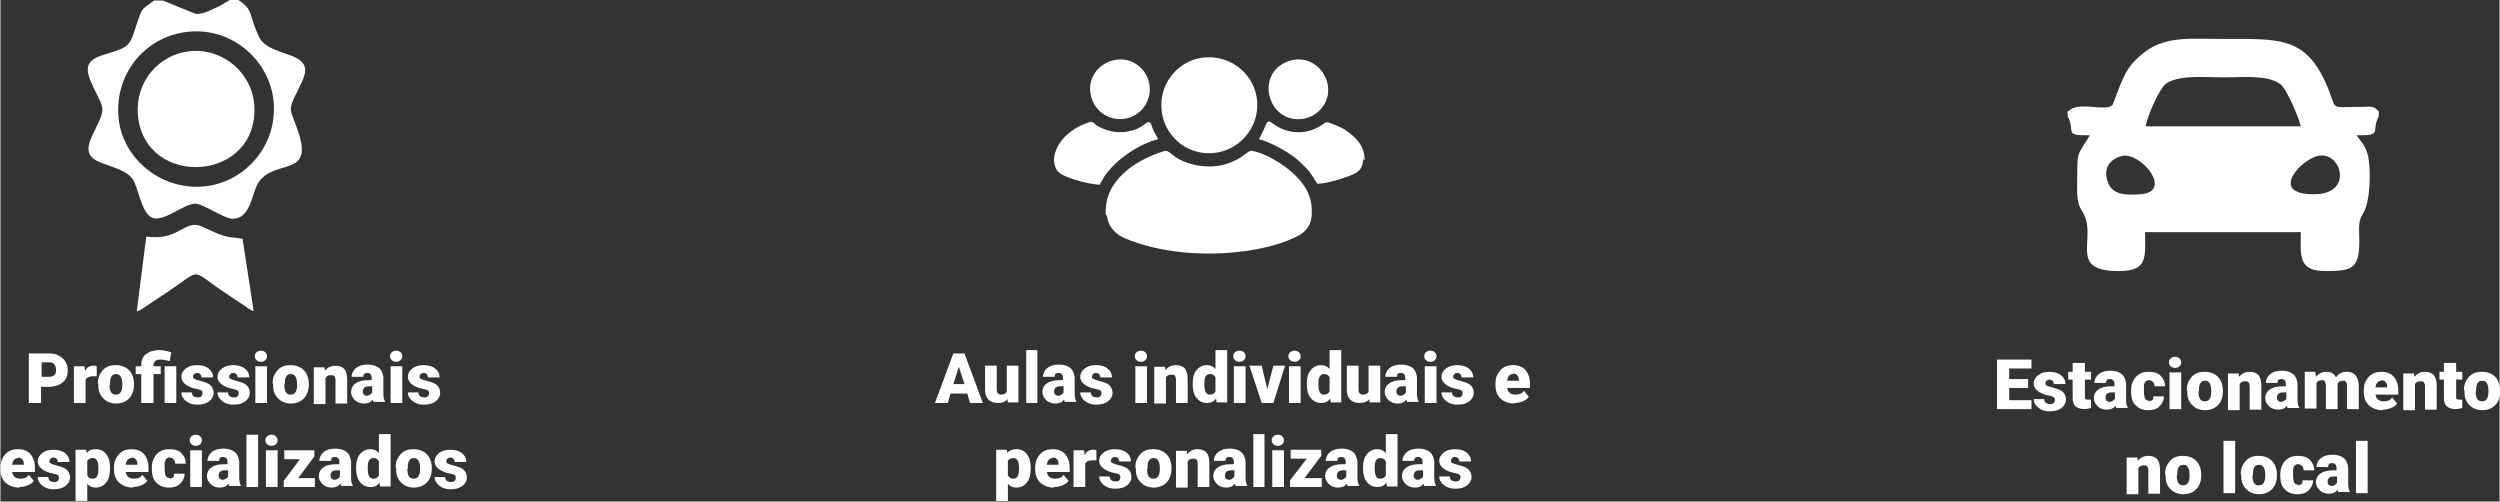 <?xml version="1.0" encoding="UTF-8"?>
<!DOCTYPE svg PUBLIC "-//W3C//DTD SVG 1.1//EN" "http://www.w3.org/Graphics/SVG/1.1/DTD/svg11.dtd">
<!-- Creator: CorelDRAW 2021 (64 Bit) -->
<svg xmlns="http://www.w3.org/2000/svg" xml:space="preserve" width="79.661mm" height="15.98mm" version="1.1" style="shape-rendering:geometricPrecision; text-rendering:geometricPrecision; image-rendering:optimizeQuality; fill-rule:evenodd; clip-rule:evenodd"
viewBox="0 0 44.9 9.01"
 xmlns:xlink="http://www.w3.org/1999/xlink"
 xmlns:xodm="http://www.corel.com/coreldraw/odm/2003">
 <rect x="0" y="0" width="44.9" height="9.01" fill="#333333" stroke="none"/>
 <defs>
  <style type="text/css">
   <![CDATA[
    .fil0 {fill:white}
    .fil1 {fill:white;fill-rule:nonzero}
   ]]>
  </style>
 </defs>
 <g id="Layer_x0020_1">
  <g id="_1367625192592">
   <path class="fil0" d="M19.88 3.87c0.02,0.21 0.16,0.34 0.32,0.41 0.57,0.24 1.26,0.31 1.89,0.26 0.4,-0.03 0.85,-0.12 1.18,-0.28 0.16,-0.07 0.29,-0.2 0.29,-0.43 0.01,-0.23 -0.07,-0.41 -0.18,-0.55 -0.19,-0.25 -0.59,-0.51 -0.89,-0.57 -0.08,-0.02 -0.15,0.14 -0.48,0.24 -0.2,0.06 -0.44,0.05 -0.64,-0.01 -0.38,-0.12 -0.33,-0.26 -0.48,-0.22 -0.48,0.15 -1.08,0.52 -1.03,1.15zm0.13 -2.79c-0.26,0.05 -0.49,0.31 -0.42,0.63 0.05,0.26 0.31,0.48 0.63,0.42 0.26,-0.05 0.48,-0.31 0.42,-0.63 -0.05,-0.26 -0.31,-0.49 -0.63,-0.42zm3.2 0c-0.71,0.17 -0.46,1.18 0.22,1.05 0.25,-0.05 0.49,-0.31 0.41,-0.64 -0.06,-0.25 -0.31,-0.48 -0.63,-0.41zm-3.46 2.23c0.03,-0.04 0.06,-0.1 0.09,-0.15 0.21,-0.3 0.61,-0.57 0.96,-0.66 -0.02,-0.05 -0.06,-0.1 -0.08,-0.15 -0.06,-0.12 -0.04,-0.21 -0.16,-0.12 -0.08,0.06 -0.15,0.1 -0.25,0.12 -0.15,0.04 -0.31,0.03 -0.45,-0.02 -0.29,-0.1 -0.17,-0.18 -0.34,-0.12 -0.14,0.05 -0.22,0.1 -0.32,0.18 -0.21,0.16 -0.36,0.47 -0.21,0.68 0.09,0.12 0.55,0.24 0.77,0.25zm4.76 -0.43c-0,-0.26 -0.16,-0.41 -0.3,-0.51 -0.07,-0.06 -0.17,-0.1 -0.27,-0.14 -0.06,-0.02 -0.1,-0.05 -0.15,-0.02 -0.23,0.18 -0.52,0.22 -0.8,0.09 -0.16,-0.08 -0.2,-0.18 -0.25,-0.07 -0.07,0.17 -0.1,0.21 -0.13,0.27 0.23,0.06 0.59,0.26 0.75,0.42 0.04,0.04 0.07,0.07 0.11,0.11 0.04,0.04 0.07,0.09 0.1,0.13 0.03,0.05 0.06,0.1 0.09,0.14 0.15,-0 0.39,-0.07 0.52,-0.12 0.17,-0.06 0.3,-0.11 0.3,-0.32zm-3.65 -0.92c0.03,0.45 0.43,0.83 0.92,0.79 0.45,-0.03 0.83,-0.43 0.8,-0.92 -0.03,-0.46 -0.43,-0.83 -0.93,-0.8 -0.45,0.03 -0.83,0.43 -0.79,0.93z"/>
   <path class="fil0" d="M41.64 2.8c0.41,-0.09 0.65,0.68 -0.06,0.69 -0.85,0.01 -0.24,-0.63 0.06,-0.69zm-3.52 0c0.33,-0.07 0.93,0.64 0.33,0.69 -0.26,0.02 -0.5,0.01 -0.58,-0.2 -0.11,-0.26 0.03,-0.44 0.26,-0.49zm0.42 -0.53c0.04,-0.21 0.25,-0.68 0.37,-0.77 0.25,-0.16 0.68,-0.11 1.03,-0.11 0.35,0 0.78,-0.05 1.02,0.12 0.11,0.08 0.32,0.57 0.37,0.76l-2.79 -0zm-1.4 -0.27l0 0.09c0.15,0.27 -0.09,0.35 0.4,0.34 -0.26,0.42 -0.22,0.27 -0.23,0.91 -0,0.2 0,0.32 0.1,0.47 0.28,0.47 -0.29,1.06 0.65,1.06 0.51,0 0.48,-0.23 0.47,-0.7l2.8 -0c-0.01,0.45 -0.04,0.7 0.45,0.7 0.48,0 0.6,-0.05 0.6,-0.54 -0,-0.24 -0.03,-0.34 0.07,-0.5 0.13,-0.21 0.14,-0.77 0.09,-1.02 -0.05,-0.21 -0.13,-0.26 -0.21,-0.38 0.49,0.01 0.25,-0.07 0.4,-0.34l0 -0.09c-0.11,-0.11 -0.13,-0.08 -0.32,-0.08 -0.54,0 -0.44,0.07 -0.57,-0.28 -0.39,-0.99 -0.85,-0.94 -1.91,-0.94 -0.55,0 -1.01,-0.06 -1.4,0.23 -0.36,0.28 -0.39,0.47 -0.55,0.87 -0.04,0.09 -0.01,0.08 -0.09,0.12 -0.21,0.05 -0.57,-0.09 -0.74,0.08z"/>
   <path class="fil0" d="M2.46 5.59c0.1,-0.04 0.01,0 0.1,-0.05l0.45 -0.3c0.63,-0.42 0.38,-0.41 1.01,0.01l0.39 0.26c0.01,0.01 0.05,0.04 0.06,0.04 0.07,0.04 -0.02,0 0.08,0.04l-0.2 -1.3 -0.14 -0.02c-0.3,-0.01 -0.58,-0.24 -0.72,-0.23 -0.24,0.01 -0.36,0.28 -0.87,0.21l-0.17 1.34zm0.01 -3.52c0.12,1.33 2.19,1.21 2.09,-0.19 -0.04,-0.55 -0.54,-1.02 -1.16,-0.96 -0.55,0.06 -0.98,0.54 -0.93,1.15zm-0.35 0.02c-0.06,-0.82 0.53,-1.45 1.26,-1.52 0.81,-0.08 1.48,0.55 1.53,1.28 0.06,0.8 -0.55,1.44 -1.26,1.5 -0.8,0.07 -1.48,-0.54 -1.53,-1.26zm2.16 -2.09l-0.16 0 -0.15 0.09c-0.14,0.07 -0.32,0.17 -0.46,0.16l-0.59 -0.24 -0.16 0c-0.26,0.19 -0.2,0.1 -0.37,0.6 -0.09,0.27 -0.19,0.26 -0.58,0.39 -0.33,0.11 -0.27,0.3 -0.12,0.61 0.18,0.36 0.19,0.35 0.02,0.7 -0.12,0.25 -0.25,0.48 0.09,0.61 0.25,0.1 0.52,0.15 0.61,0.36 0.09,0.21 0.15,0.59 0.34,0.64 0.2,0.05 0.51,-0.23 0.73,-0.26 0.14,-0.02 0.53,0.27 0.69,0.27 0.28,0 0.33,-0.32 0.42,-0.56 0.24,-0.58 1.08,-0.11 0.75,-1.03 -0.13,-0.39 -0.19,-0.34 -0,-0.71 0.14,-0.28 0.25,-0.48 -0.09,-0.62 -0.25,-0.1 -0.51,-0.14 -0.61,-0.36 -0.19,-0.41 -0.09,-0.46 -0.35,-0.64z"/>
  </g>
  <path class="fil1" d="M17.37 7.07l-0.3 0 -0.05 0.17 -0.23 0 0.33 -0.89 0.2 0 0.33 0.89 -0.23 0 -0.05 -0.17zm-0.24 -0.17l0.19 0 -0.1 -0.31 -0.1 0.31z"/>
  <path id="_1" class="fil1" d="M18.1 7.16c-0.04,0.06 -0.1,0.08 -0.18,0.08 -0.07,0 -0.13,-0.02 -0.17,-0.06 -0.04,-0.04 -0.06,-0.1 -0.06,-0.18l0 -0.43 0.21 0 0 0.43c0,0.06 0.03,0.09 0.08,0.09 0.05,0 0.08,-0.02 0.1,-0.05l0 -0.47 0.21 0 0 0.66 -0.19 0 -0.01 -0.07z"/>
  <polygon id="_2" class="fil1" points="18.63,7.24 18.43,7.24 18.43,6.29 18.63,6.29 "/>
  <path id="_3" class="fil1" d="M19.13 7.24c-0.01,-0.01 -0.01,-0.03 -0.02,-0.06 -0.04,0.05 -0.09,0.07 -0.16,0.07 -0.06,0 -0.12,-0.02 -0.16,-0.06 -0.04,-0.04 -0.07,-0.09 -0.07,-0.14 0,-0.07 0.03,-0.13 0.08,-0.16 0.05,-0.04 0.13,-0.06 0.23,-0.06l0.06 0 0 -0.04c0,-0.06 -0.03,-0.09 -0.08,-0.09 -0.05,0 -0.07,0.02 -0.07,0.07l-0.21 0c0,-0.06 0.03,-0.12 0.08,-0.16 0.05,-0.04 0.12,-0.06 0.21,-0.06 0.08,0 0.15,0.02 0.2,0.06 0.05,0.04 0.07,0.1 0.08,0.17l0 0.29c0,0.06 0.01,0.11 0.03,0.14l0 0.01 -0.21 0zm-0.13 -0.13c0.03,0 0.05,-0.01 0.06,-0.02 0.02,-0.01 0.03,-0.02 0.04,-0.04l0 -0.11 -0.06 0c-0.07,0 -0.11,0.03 -0.11,0.1 0,0.02 0.01,0.03 0.02,0.05 0.01,0.01 0.03,0.02 0.05,0.02z"/>
  <path id="_4" class="fil1" d="M19.78 7.05c0,-0.02 -0.01,-0.03 -0.03,-0.04 -0.02,-0.01 -0.05,-0.02 -0.11,-0.03 -0.05,-0.01 -0.09,-0.03 -0.13,-0.05 -0.03,-0.02 -0.06,-0.04 -0.08,-0.07 -0.02,-0.03 -0.03,-0.06 -0.03,-0.09 0,-0.06 0.03,-0.11 0.08,-0.15 0.05,-0.04 0.12,-0.06 0.2,-0.06 0.09,0 0.16,0.02 0.21,0.06 0.05,0.04 0.08,0.09 0.08,0.16l-0.21 0c0,-0.05 -0.03,-0.08 -0.08,-0.08 -0.02,0 -0.04,0.01 -0.05,0.02 -0.01,0.01 -0.02,0.03 -0.02,0.05 0,0.02 0.01,0.03 0.03,0.04 0.02,0.01 0.05,0.02 0.09,0.03 0.04,0.01 0.07,0.02 0.1,0.03 0.1,0.03 0.15,0.1 0.15,0.19 0,0.06 -0.03,0.11 -0.08,0.15 -0.05,0.04 -0.12,0.06 -0.21,0.06 -0.06,0 -0.11,-0.01 -0.15,-0.03 -0.04,-0.02 -0.08,-0.05 -0.1,-0.08 -0.03,-0.04 -0.04,-0.07 -0.04,-0.11l0.19 0c0,0.03 0.01,0.05 0.03,0.07 0.02,0.01 0.04,0.02 0.08,0.02 0.03,0 0.05,-0.01 0.06,-0.02 0.01,-0.01 0.02,-0.03 0.02,-0.04z"/>
  <path id="_5" class="fil1" d="M20.6 7.24l-0.21 0 0 -0.66 0.21 0 0 0.66zm-0.22 -0.84c0,-0.03 0.01,-0.05 0.03,-0.07 0.02,-0.02 0.05,-0.03 0.08,-0.03 0.03,0 0.06,0.01 0.08,0.03 0.02,0.02 0.03,0.04 0.03,0.07 0,0.03 -0.01,0.05 -0.03,0.07 -0.02,0.02 -0.05,0.03 -0.08,0.03 -0.03,0 -0.06,-0.01 -0.08,-0.03 -0.02,-0.02 -0.03,-0.04 -0.03,-0.07z"/>
  <path id="_6" class="fil1" d="M20.92 6.57l0.01 0.08c0.05,-0.06 0.11,-0.09 0.19,-0.09 0.07,0 0.12,0.02 0.16,0.06 0.03,0.04 0.05,0.1 0.05,0.19l0 0.43 -0.21 0 0 -0.42c0,-0.03 -0.01,-0.06 -0.02,-0.07 -0.01,-0.02 -0.04,-0.02 -0.07,-0.02 -0.04,0 -0.07,0.02 -0.09,0.05l0 0.47 -0.21 0 0 -0.66 0.19 0z"/>
  <path id="_7" class="fil1" d="M21.42 6.9c0,-0.11 0.02,-0.19 0.07,-0.25 0.05,-0.06 0.11,-0.09 0.19,-0.09 0.06,0 0.11,0.02 0.15,0.07l0 -0.34 0.21 0 0 0.94 -0.19 0 -0.01 -0.07c-0.04,0.06 -0.1,0.08 -0.16,0.08 -0.08,0 -0.14,-0.03 -0.19,-0.09 -0.05,-0.06 -0.07,-0.15 -0.07,-0.26zm0.21 0.01c0,0.12 0.03,0.18 0.1,0.18 0.05,0 0.08,-0.02 0.1,-0.06l0 -0.25c-0.02,-0.04 -0.05,-0.06 -0.1,-0.06 -0.06,0 -0.1,0.05 -0.1,0.15l-0 0.04z"/>
  <path id="_8" class="fil1" d="M22.37 7.24l-0.21 0 0 -0.66 0.21 0 0 0.66zm-0.22 -0.84c0,-0.03 0.01,-0.05 0.03,-0.07 0.02,-0.02 0.05,-0.03 0.08,-0.03 0.03,0 0.06,0.01 0.08,0.03 0.02,0.02 0.03,0.04 0.03,0.07 0,0.03 -0.01,0.05 -0.03,0.07 -0.02,0.02 -0.05,0.03 -0.08,0.03 -0.03,0 -0.06,-0.01 -0.08,-0.03 -0.02,-0.02 -0.03,-0.04 -0.03,-0.07z"/>
  <polygon id="_9" class="fil1" points="22.76,6.99 22.87,6.57 23.08,6.57 22.87,7.24 22.66,7.24 22.44,6.57 22.66,6.57 "/>
  <path id="_10" class="fil1" d="M23.36 7.24l-0.21 0 0 -0.66 0.21 0 0 0.66zm-0.22 -0.84c0,-0.03 0.01,-0.05 0.03,-0.07 0.02,-0.02 0.05,-0.03 0.08,-0.03 0.03,0 0.06,0.01 0.08,0.03 0.02,0.02 0.03,0.04 0.03,0.07 0,0.03 -0.01,0.05 -0.03,0.07 -0.02,0.02 -0.05,0.03 -0.08,0.03 -0.03,0 -0.06,-0.01 -0.08,-0.03 -0.02,-0.02 -0.03,-0.04 -0.03,-0.07z"/>
  <path id="_11" class="fil1" d="M23.47 6.9c0,-0.11 0.02,-0.19 0.07,-0.25 0.05,-0.06 0.11,-0.09 0.19,-0.09 0.06,0 0.11,0.02 0.15,0.07l0 -0.34 0.21 0 0 0.94 -0.19 0 -0.01 -0.07c-0.04,0.06 -0.1,0.08 -0.16,0.08 -0.08,0 -0.14,-0.03 -0.19,-0.09 -0.05,-0.06 -0.07,-0.15 -0.07,-0.26zm0.21 0.01c0,0.12 0.03,0.18 0.1,0.18 0.05,0 0.08,-0.02 0.1,-0.06l0 -0.25c-0.02,-0.04 -0.05,-0.06 -0.1,-0.06 -0.06,0 -0.1,0.05 -0.1,0.15l-0 0.04z"/>
  <path id="_12" class="fil1" d="M24.6 7.16c-0.04,0.06 -0.1,0.08 -0.18,0.08 -0.07,0 -0.13,-0.02 -0.17,-0.06 -0.04,-0.04 -0.06,-0.1 -0.06,-0.18l0 -0.43 0.21 0 0 0.43c0,0.06 0.03,0.09 0.08,0.09 0.05,0 0.08,-0.02 0.1,-0.05l0 -0.47 0.21 0 0 0.66 -0.19 0 -0.01 -0.07z"/>
  <path id="_13" class="fil1" d="M25.28 7.24c-0.01,-0.01 -0.01,-0.03 -0.02,-0.06 -0.04,0.05 -0.09,0.07 -0.16,0.07 -0.06,0 -0.12,-0.02 -0.16,-0.06 -0.04,-0.04 -0.07,-0.09 -0.07,-0.14 0,-0.07 0.03,-0.13 0.08,-0.16 0.05,-0.04 0.13,-0.06 0.23,-0.06l0.06 0 0 -0.04c0,-0.06 -0.03,-0.09 -0.08,-0.09 -0.05,0 -0.07,0.02 -0.07,0.07l-0.21 0c0,-0.06 0.03,-0.12 0.08,-0.16 0.05,-0.04 0.12,-0.06 0.21,-0.06 0.08,0 0.15,0.02 0.2,0.06 0.05,0.04 0.07,0.1 0.08,0.17l0 0.29c0,0.06 0.01,0.11 0.03,0.14l0 0.01 -0.21 0zm-0.13 -0.13c0.03,0 0.05,-0.01 0.06,-0.02 0.02,-0.01 0.03,-0.02 0.04,-0.04l0 -0.11 -0.06 0c-0.07,0 -0.11,0.03 -0.11,0.1 0,0.02 0.01,0.03 0.02,0.05 0.01,0.01 0.03,0.02 0.05,0.02z"/>
  <path id="_14" class="fil1" d="M25.8 7.24l-0.21 0 0 -0.66 0.21 0 0 0.66zm-0.22 -0.84c0,-0.03 0.01,-0.05 0.03,-0.07 0.02,-0.02 0.05,-0.03 0.08,-0.03 0.03,0 0.06,0.01 0.08,0.03 0.02,0.02 0.03,0.04 0.03,0.07 0,0.03 -0.01,0.05 -0.03,0.07 -0.02,0.02 -0.05,0.03 -0.08,0.03 -0.03,0 -0.06,-0.01 -0.08,-0.03 -0.02,-0.02 -0.03,-0.04 -0.03,-0.07z"/>
  <path id="_15" class="fil1" d="M26.27 7.05c0,-0.02 -0.01,-0.03 -0.03,-0.04 -0.02,-0.01 -0.05,-0.02 -0.11,-0.03 -0.05,-0.01 -0.09,-0.03 -0.13,-0.05 -0.03,-0.02 -0.06,-0.04 -0.08,-0.07 -0.02,-0.03 -0.03,-0.06 -0.03,-0.09 0,-0.06 0.03,-0.11 0.08,-0.15 0.05,-0.04 0.12,-0.06 0.2,-0.06 0.09,0 0.16,0.02 0.21,0.06 0.05,0.04 0.08,0.09 0.08,0.16l-0.21 0c0,-0.05 -0.03,-0.08 -0.08,-0.08 -0.02,0 -0.04,0.01 -0.05,0.02 -0.01,0.01 -0.02,0.03 -0.02,0.05 0,0.02 0.01,0.03 0.03,0.04 0.02,0.01 0.05,0.02 0.09,0.03 0.04,0.01 0.07,0.02 0.1,0.03 0.1,0.03 0.15,0.1 0.15,0.19 0,0.06 -0.03,0.11 -0.08,0.15 -0.05,0.04 -0.12,0.06 -0.21,0.06 -0.06,0 -0.11,-0.01 -0.15,-0.03 -0.04,-0.02 -0.08,-0.05 -0.1,-0.08 -0.03,-0.04 -0.04,-0.07 -0.04,-0.11l0.19 0c0,0.03 0.01,0.05 0.03,0.07 0.02,0.01 0.04,0.02 0.08,0.02 0.03,0 0.05,-0.01 0.06,-0.02 0.01,-0.01 0.02,-0.03 0.02,-0.04z"/>
  <path id="_16" class="fil1" d="M27.2 7.25c-0.1,0 -0.18,-0.03 -0.25,-0.09 -0.06,-0.06 -0.09,-0.14 -0.09,-0.24l0 -0.02c0,-0.07 0.01,-0.13 0.04,-0.18 0.03,-0.05 0.06,-0.09 0.11,-0.12 0.05,-0.03 0.11,-0.04 0.17,-0.04 0.09,0 0.17,0.03 0.22,0.09 0.05,0.06 0.08,0.14 0.08,0.24l0 0.08 -0.41 0c0.01,0.04 0.02,0.07 0.05,0.09 0.02,0.02 0.06,0.03 0.1,0.03 0.07,0 0.12,-0.02 0.15,-0.07l0.09 0.11c-0.03,0.04 -0.06,0.06 -0.11,0.08 -0.05,0.02 -0.1,0.03 -0.15,0.03zm-0.02 -0.53c-0.06,0 -0.1,0.04 -0.11,0.12l0.21 0 0 -0.02c0,-0.03 -0.01,-0.06 -0.03,-0.08 -0.02,-0.02 -0.04,-0.03 -0.08,-0.03z"/>
  <path id="_17" class="fil1" d="M18.51 8.42c0,0.1 -0.02,0.19 -0.07,0.25 -0.05,0.06 -0.11,0.09 -0.19,0.09 -0.06,0 -0.11,-0.02 -0.15,-0.07l0 0.31 -0.21 0 0 -0.92 0.19 0 0.01 0.06c0.04,-0.05 0.09,-0.07 0.16,-0.07 0.08,0 0.15,0.03 0.19,0.09 0.05,0.06 0.07,0.14 0.07,0.25l0 0.01zm-0.21 -0.01c0,-0.12 -0.03,-0.18 -0.1,-0.18 -0.05,0 -0.08,0.02 -0.1,0.05l0 0.26c0.02,0.04 0.05,0.06 0.1,0.06 0.07,0 0.1,-0.06 0.1,-0.17l0 -0.02z"/>
  <path id="_18" class="fil1" d="M18.93 8.76c-0.1,0 -0.18,-0.03 -0.25,-0.09 -0.06,-0.06 -0.09,-0.14 -0.09,-0.24l0 -0.02c0,-0.07 0.01,-0.13 0.04,-0.18 0.03,-0.05 0.06,-0.09 0.11,-0.12 0.05,-0.03 0.11,-0.04 0.17,-0.04 0.09,0 0.17,0.03 0.22,0.09 0.05,0.06 0.08,0.14 0.08,0.24l0 0.08 -0.41 0c0.01,0.04 0.02,0.07 0.05,0.09 0.02,0.02 0.06,0.03 0.1,0.03 0.07,0 0.12,-0.02 0.15,-0.07l0.09 0.11c-0.03,0.04 -0.06,0.06 -0.11,0.08 -0.05,0.02 -0.1,0.03 -0.15,0.03zm-0.02 -0.53c-0.06,0 -0.1,0.04 -0.11,0.12l0.21 0 0 -0.02c0,-0.03 -0.01,-0.06 -0.03,-0.08 -0.02,-0.02 -0.04,-0.03 -0.08,-0.03z"/>
  <path id="_19" class="fil1" d="M19.69 8.27l-0.07 -0c-0.06,0 -0.11,0.02 -0.13,0.06l0 0.42 -0.21 0 0 -0.66 0.19 0 0.01 0.09c0.03,-0.07 0.08,-0.1 0.15,-0.1 0.02,0 0.04,0 0.06,0.01l-0 0.19z"/>
  <path id="_20" class="fil1" d="M20.12 8.56c0,-0.02 -0.01,-0.03 -0.03,-0.04 -0.02,-0.01 -0.05,-0.02 -0.11,-0.03 -0.05,-0.01 -0.09,-0.03 -0.13,-0.05 -0.03,-0.02 -0.06,-0.04 -0.08,-0.07 -0.02,-0.03 -0.03,-0.06 -0.03,-0.09 0,-0.06 0.03,-0.11 0.08,-0.15 0.05,-0.04 0.12,-0.06 0.2,-0.06 0.09,0 0.16,0.02 0.21,0.06 0.05,0.04 0.08,0.09 0.08,0.16l-0.21 0c0,-0.05 -0.03,-0.08 -0.08,-0.08 -0.02,0 -0.04,0.01 -0.05,0.02 -0.01,0.01 -0.02,0.03 -0.02,0.05 0,0.02 0.01,0.03 0.03,0.04 0.02,0.01 0.05,0.02 0.09,0.03 0.04,0.01 0.07,0.02 0.1,0.03 0.1,0.03 0.15,0.1 0.15,0.19 0,0.06 -0.03,0.11 -0.08,0.15 -0.05,0.04 -0.12,0.06 -0.21,0.06 -0.06,0 -0.11,-0.01 -0.15,-0.03 -0.04,-0.02 -0.08,-0.05 -0.1,-0.08 -0.03,-0.04 -0.04,-0.07 -0.04,-0.11l0.19 0c0,0.03 0.01,0.05 0.03,0.07 0.02,0.01 0.04,0.02 0.08,0.02 0.03,0 0.05,-0.01 0.06,-0.02 0.01,-0.01 0.02,-0.03 0.02,-0.04z"/>
  <path id="_21" class="fil1" d="M20.39 8.41c0,-0.07 0.01,-0.13 0.04,-0.18 0.03,-0.05 0.06,-0.09 0.11,-0.12 0.05,-0.03 0.11,-0.04 0.17,-0.04 0.1,0 0.18,0.03 0.24,0.09 0.06,0.06 0.09,0.15 0.09,0.25l0 0.01c0,0.1 -0.03,0.19 -0.09,0.25 -0.06,0.06 -0.14,0.09 -0.23,0.09 -0.09,0 -0.17,-0.03 -0.23,-0.09 -0.06,-0.06 -0.09,-0.13 -0.09,-0.23l-0 -0.04zm0.21 0.01c0,0.06 0.01,0.11 0.03,0.14 0.02,0.03 0.05,0.04 0.09,0.04 0.07,0 0.11,-0.06 0.11,-0.17l0 -0.02c0,-0.12 -0.04,-0.18 -0.11,-0.18 -0.07,0 -0.11,0.05 -0.11,0.15l-0 0.04z"/>
  <path id="_22" class="fil1" d="M21.31 8.08l0.01 0.08c0.05,-0.06 0.11,-0.09 0.19,-0.09 0.07,0 0.12,0.02 0.16,0.06 0.03,0.04 0.05,0.1 0.05,0.19l0 0.43 -0.21 0 0 -0.42c0,-0.03 -0.01,-0.06 -0.02,-0.07 -0.01,-0.02 -0.04,-0.02 -0.07,-0.02 -0.04,0 -0.07,0.02 -0.09,0.05l0 0.47 -0.21 0 0 -0.66 0.19 0z"/>
  <path id="_23" class="fil1" d="M22.2 8.75c-0.01,-0.01 -0.01,-0.03 -0.02,-0.06 -0.04,0.05 -0.09,0.07 -0.16,0.07 -0.06,0 -0.12,-0.02 -0.16,-0.06 -0.04,-0.04 -0.07,-0.09 -0.07,-0.14 0,-0.07 0.03,-0.13 0.08,-0.16 0.05,-0.04 0.13,-0.06 0.23,-0.06l0.06 0 0 -0.04c0,-0.06 -0.03,-0.09 -0.08,-0.09 -0.05,0 -0.07,0.02 -0.07,0.07l-0.21 0c0,-0.06 0.03,-0.12 0.08,-0.16 0.05,-0.04 0.12,-0.06 0.21,-0.06 0.08,0 0.15,0.02 0.2,0.06 0.05,0.04 0.07,0.1 0.08,0.17l0 0.29c0,0.06 0.01,0.11 0.03,0.14l0 0.01 -0.21 0zm-0.13 -0.13c0.03,0 0.05,-0.01 0.06,-0.02 0.02,-0.01 0.03,-0.02 0.04,-0.04l0 -0.11 -0.06 0c-0.07,0 -0.11,0.03 -0.11,0.1 0,0.02 0.01,0.03 0.02,0.05 0.01,0.01 0.03,0.02 0.05,0.02z"/>
  <polygon id="_24" class="fil1" points="22.71,8.75 22.51,8.75 22.51,7.8 22.71,7.8 "/>
  <path id="_25" class="fil1" d="M23.06 8.75l-0.21 0 0 -0.66 0.21 0 0 0.66zm-0.22 -0.84c0,-0.03 0.01,-0.05 0.03,-0.07 0.02,-0.02 0.05,-0.03 0.08,-0.03 0.03,0 0.06,0.01 0.08,0.03 0.02,0.02 0.03,0.04 0.03,0.07 0,0.03 -0.01,0.05 -0.03,0.07 -0.02,0.02 -0.05,0.03 -0.08,0.03 -0.03,0 -0.06,-0.01 -0.08,-0.03 -0.02,-0.02 -0.03,-0.04 -0.03,-0.07z"/>
  <polygon id="_26" class="fil1" points="23.43,8.59 23.74,8.59 23.74,8.75 23.17,8.75 23.17,8.63 23.47,8.24 23.18,8.24 23.18,8.08 23.73,8.08 23.73,8.19 "/>
  <path id="_27" class="fil1" d="M24.21 8.75c-0.01,-0.01 -0.01,-0.03 -0.02,-0.06 -0.04,0.05 -0.09,0.07 -0.16,0.07 -0.06,0 -0.12,-0.02 -0.16,-0.06 -0.04,-0.04 -0.07,-0.09 -0.07,-0.14 0,-0.07 0.03,-0.13 0.08,-0.16 0.05,-0.04 0.13,-0.06 0.23,-0.06l0.06 0 0 -0.04c0,-0.06 -0.03,-0.09 -0.08,-0.09 -0.05,0 -0.07,0.02 -0.07,0.07l-0.21 0c0,-0.06 0.03,-0.12 0.08,-0.16 0.05,-0.04 0.12,-0.06 0.21,-0.06 0.08,0 0.15,0.02 0.2,0.06 0.05,0.04 0.07,0.1 0.08,0.17l0 0.29c0,0.06 0.01,0.11 0.03,0.14l0 0.01 -0.21 0zm-0.13 -0.13c0.03,0 0.05,-0.01 0.06,-0.02 0.02,-0.01 0.03,-0.02 0.04,-0.04l0 -0.11 -0.06 0c-0.07,0 -0.11,0.03 -0.11,0.1 0,0.02 0.01,0.03 0.02,0.05 0.01,0.01 0.03,0.02 0.05,0.02z"/>
  <path id="_28" class="fil1" d="M24.48 8.41c0,-0.11 0.02,-0.19 0.07,-0.25 0.05,-0.06 0.11,-0.09 0.19,-0.09 0.06,0 0.11,0.02 0.15,0.07l0 -0.34 0.21 0 0 0.94 -0.19 0 -0.01 -0.07c-0.04,0.06 -0.1,0.08 -0.16,0.08 -0.08,0 -0.14,-0.03 -0.19,-0.09 -0.05,-0.06 -0.07,-0.15 -0.07,-0.26zm0.21 0.01c0,0.12 0.03,0.18 0.1,0.18 0.05,0 0.08,-0.02 0.1,-0.06l0 -0.25c-0.02,-0.04 -0.05,-0.06 -0.1,-0.06 -0.06,0 -0.1,0.05 -0.1,0.15l-0 0.04z"/>
  <path id="_29" class="fil1" d="M25.59 8.75c-0.01,-0.01 -0.01,-0.03 -0.02,-0.06 -0.04,0.05 -0.09,0.07 -0.16,0.07 -0.06,0 -0.12,-0.02 -0.16,-0.06 -0.04,-0.04 -0.07,-0.09 -0.07,-0.14 0,-0.07 0.03,-0.13 0.08,-0.16 0.05,-0.04 0.13,-0.06 0.23,-0.06l0.06 0 0 -0.04c0,-0.06 -0.03,-0.09 -0.08,-0.09 -0.05,0 -0.07,0.02 -0.07,0.07l-0.21 0c0,-0.06 0.03,-0.12 0.08,-0.16 0.05,-0.04 0.12,-0.06 0.21,-0.06 0.08,0 0.15,0.02 0.2,0.06 0.05,0.04 0.07,0.1 0.08,0.17l0 0.29c0,0.06 0.01,0.11 0.03,0.14l0 0.01 -0.21 0zm-0.13 -0.13c0.03,0 0.05,-0.01 0.06,-0.02 0.02,-0.01 0.03,-0.02 0.04,-0.04l0 -0.11 -0.06 0c-0.07,0 -0.11,0.03 -0.11,0.1 0,0.02 0.01,0.03 0.02,0.05 0.01,0.01 0.03,0.02 0.05,0.02z"/>
  <path id="_30" class="fil1" d="M26.23 8.56c0,-0.02 -0.01,-0.03 -0.03,-0.04 -0.02,-0.01 -0.05,-0.02 -0.11,-0.03 -0.05,-0.01 -0.09,-0.03 -0.13,-0.05 -0.03,-0.02 -0.06,-0.04 -0.08,-0.07 -0.02,-0.03 -0.03,-0.06 -0.03,-0.09 0,-0.06 0.03,-0.11 0.08,-0.15 0.05,-0.04 0.12,-0.06 0.2,-0.06 0.09,0 0.16,0.02 0.21,0.06 0.05,0.04 0.08,0.09 0.08,0.16l-0.21 0c0,-0.05 -0.03,-0.08 -0.08,-0.08 -0.02,0 -0.04,0.01 -0.05,0.02 -0.01,0.01 -0.02,0.03 -0.02,0.05 0,0.02 0.01,0.03 0.03,0.04 0.02,0.01 0.05,0.02 0.09,0.03 0.04,0.01 0.07,0.02 0.1,0.03 0.1,0.03 0.15,0.1 0.15,0.19 0,0.06 -0.03,0.11 -0.08,0.15 -0.05,0.04 -0.12,0.06 -0.21,0.06 -0.06,0 -0.11,-0.01 -0.15,-0.03 -0.04,-0.02 -0.08,-0.05 -0.1,-0.08 -0.03,-0.04 -0.04,-0.07 -0.04,-0.11l0.19 0c0,0.03 0.01,0.05 0.03,0.07 0.02,0.01 0.04,0.02 0.08,0.02 0.03,0 0.05,-0.01 0.06,-0.02 0.01,-0.01 0.02,-0.03 0.02,-0.04z"/>
  <path class="fil1" d="M0.73 6.94l0 0.3 -0.22 0 0 -0.89 0.36 0c0.07,0 0.13,0.01 0.18,0.04 0.05,0.03 0.09,0.06 0.12,0.11 0.03,0.05 0.04,0.1 0.04,0.16 0,0.09 -0.03,0.16 -0.09,0.21 -0.06,0.05 -0.15,0.08 -0.26,0.08l-0.14 0zm0 -0.17l0.14 0c0.04,0 0.07,-0.01 0.1,-0.03 0.02,-0.02 0.03,-0.05 0.03,-0.09 0,-0.04 -0.01,-0.08 -0.03,-0.1 -0.02,-0.03 -0.05,-0.04 -0.09,-0.04l-0.14 0 0 0.26z"/>
  <path id="_1_0" class="fil1" d="M1.73 6.76l-0.07 -0c-0.06,0 -0.11,0.02 -0.13,0.06l0 0.42 -0.21 0 0 -0.66 0.19 0 0.01 0.09c0.03,-0.07 0.08,-0.1 0.15,-0.1 0.02,0 0.04,0 0.06,0.01l-0 0.19z"/>
  <path id="_2_1" class="fil1" d="M1.75 6.9c0,-0.07 0.01,-0.13 0.04,-0.18 0.03,-0.05 0.06,-0.09 0.11,-0.12 0.05,-0.03 0.11,-0.04 0.17,-0.04 0.1,0 0.18,0.03 0.24,0.09 0.06,0.06 0.09,0.15 0.09,0.25l0 0.01c0,0.1 -0.03,0.19 -0.09,0.25 -0.06,0.06 -0.14,0.09 -0.23,0.09 -0.09,0 -0.17,-0.03 -0.23,-0.09 -0.06,-0.06 -0.09,-0.13 -0.09,-0.23l-0 -0.04zm0.21 0.01c0,0.06 0.01,0.11 0.03,0.14 0.02,0.03 0.05,0.04 0.09,0.04 0.07,0 0.11,-0.06 0.11,-0.17l0 -0.02c0,-0.12 -0.04,-0.18 -0.11,-0.18 -0.07,0 -0.11,0.05 -0.11,0.15l-0 0.04z"/>
  <path id="_3_2" class="fil1" d="M2.53 7.24l0 -0.52 -0.1 0 0 -0.14 0.1 0 0 -0.02c0,-0.09 0.03,-0.16 0.09,-0.2 0.05,-0.04 0.13,-0.07 0.23,-0.07 0.06,0 0.13,0.01 0.22,0.04l-0.03 0.16 -0.03 -0.01c-0.04,-0.01 -0.09,-0.02 -0.14,-0.02 -0.08,0 -0.12,0.04 -0.12,0.11l0 0.01 0.13 0 0 0.14 -0.13 0 0 0.52 -0.21 0zm0.63 0l-0.21 0 0 -0.66 0.21 0 0 0.66z"/>
  <path id="_4_3" class="fil1" d="M3.63 7.05c0,-0.02 -0.01,-0.03 -0.03,-0.04 -0.02,-0.01 -0.05,-0.02 -0.11,-0.03 -0.05,-0.01 -0.09,-0.03 -0.13,-0.05 -0.03,-0.02 -0.06,-0.04 -0.08,-0.07 -0.02,-0.03 -0.03,-0.06 -0.03,-0.09 0,-0.06 0.03,-0.11 0.08,-0.15 0.05,-0.04 0.12,-0.06 0.2,-0.06 0.09,0 0.16,0.02 0.21,0.06 0.05,0.04 0.08,0.09 0.08,0.16l-0.21 0c0,-0.05 -0.03,-0.08 -0.08,-0.08 -0.02,0 -0.04,0.01 -0.05,0.02 -0.01,0.01 -0.02,0.03 -0.02,0.05 0,0.02 0.01,0.03 0.03,0.04 0.02,0.01 0.05,0.02 0.09,0.03 0.04,0.01 0.07,0.02 0.1,0.03 0.1,0.03 0.15,0.1 0.15,0.19 0,0.06 -0.03,0.11 -0.08,0.15 -0.05,0.04 -0.12,0.06 -0.21,0.06 -0.06,0 -0.11,-0.01 -0.15,-0.03 -0.04,-0.02 -0.08,-0.05 -0.1,-0.08 -0.03,-0.04 -0.04,-0.07 -0.04,-0.11l0.19 0c0,0.03 0.01,0.05 0.03,0.07 0.02,0.01 0.04,0.02 0.08,0.02 0.03,0 0.05,-0.01 0.06,-0.02 0.01,-0.01 0.02,-0.03 0.02,-0.04z"/>
  <path id="_5_4" class="fil1" d="M4.28 7.05c0,-0.02 -0.01,-0.03 -0.03,-0.04 -0.02,-0.01 -0.05,-0.02 -0.11,-0.03 -0.05,-0.01 -0.09,-0.03 -0.13,-0.05 -0.03,-0.02 -0.06,-0.04 -0.08,-0.07 -0.02,-0.03 -0.03,-0.06 -0.03,-0.09 0,-0.06 0.03,-0.11 0.08,-0.15 0.05,-0.04 0.12,-0.06 0.2,-0.06 0.09,0 0.16,0.02 0.21,0.06 0.05,0.04 0.08,0.09 0.08,0.16l-0.21 0c0,-0.05 -0.03,-0.08 -0.08,-0.08 -0.02,0 -0.04,0.01 -0.05,0.02 -0.01,0.01 -0.02,0.03 -0.02,0.05 0,0.02 0.01,0.03 0.03,0.04 0.02,0.01 0.05,0.02 0.09,0.03 0.04,0.01 0.07,0.02 0.1,0.03 0.1,0.03 0.15,0.1 0.15,0.19 0,0.06 -0.03,0.11 -0.08,0.15 -0.05,0.04 -0.12,0.06 -0.21,0.06 -0.06,0 -0.11,-0.01 -0.15,-0.03 -0.04,-0.02 -0.08,-0.05 -0.1,-0.08 -0.03,-0.04 -0.04,-0.07 -0.04,-0.11l0.19 0c0,0.03 0.01,0.05 0.03,0.07 0.02,0.01 0.04,0.02 0.08,0.02 0.03,0 0.05,-0.01 0.06,-0.02 0.01,-0.01 0.02,-0.03 0.02,-0.04z"/>
  <path id="_6_5" class="fil1" d="M4.79 7.24l-0.21 0 0 -0.66 0.21 0 0 0.66zm-0.22 -0.84c0,-0.03 0.01,-0.05 0.03,-0.07 0.02,-0.02 0.05,-0.03 0.08,-0.03 0.03,0 0.06,0.01 0.08,0.03 0.02,0.02 0.03,0.04 0.03,0.07 0,0.03 -0.01,0.05 -0.03,0.07 -0.02,0.02 -0.05,0.03 -0.08,0.03 -0.03,0 -0.06,-0.01 -0.08,-0.03 -0.02,-0.02 -0.03,-0.04 -0.03,-0.07z"/>
  <path id="_7_6" class="fil1" d="M4.89 6.9c0,-0.07 0.01,-0.13 0.04,-0.18 0.03,-0.05 0.06,-0.09 0.11,-0.12 0.05,-0.03 0.11,-0.04 0.17,-0.04 0.1,0 0.18,0.03 0.24,0.09 0.06,0.06 0.09,0.15 0.09,0.25l0 0.01c0,0.1 -0.03,0.19 -0.09,0.25 -0.06,0.06 -0.14,0.09 -0.23,0.09 -0.09,0 -0.17,-0.03 -0.23,-0.09 -0.06,-0.06 -0.09,-0.13 -0.09,-0.23l-0 -0.04zm0.21 0.01c0,0.06 0.01,0.11 0.03,0.14 0.02,0.03 0.05,0.04 0.09,0.04 0.07,0 0.11,-0.06 0.11,-0.17l0 -0.02c0,-0.12 -0.04,-0.18 -0.11,-0.18 -0.07,0 -0.11,0.05 -0.11,0.15l-0 0.04z"/>
  <path id="_8_7" class="fil1" d="M5.82 6.58l0.01 0.08c0.05,-0.06 0.11,-0.09 0.19,-0.09 0.07,0 0.12,0.02 0.16,0.06 0.03,0.04 0.05,0.1 0.05,0.19l0 0.43 -0.21 0 0 -0.42c0,-0.03 -0.01,-0.06 -0.02,-0.07 -0.01,-0.02 -0.04,-0.02 -0.07,-0.02 -0.04,0 -0.07,0.02 -0.09,0.05l0 0.47 -0.21 0 0 -0.66 0.19 0z"/>
  <path id="_9_8" class="fil1" d="M6.71 7.24c-0.01,-0.01 -0.01,-0.03 -0.02,-0.06 -0.04,0.05 -0.09,0.07 -0.16,0.07 -0.06,0 -0.12,-0.02 -0.16,-0.06 -0.04,-0.04 -0.07,-0.09 -0.07,-0.14 0,-0.07 0.03,-0.13 0.08,-0.16 0.05,-0.04 0.13,-0.06 0.23,-0.06l0.06 0 0 -0.04c0,-0.06 -0.03,-0.09 -0.08,-0.09 -0.05,0 -0.07,0.02 -0.07,0.07l-0.21 0c0,-0.06 0.03,-0.12 0.08,-0.16 0.05,-0.04 0.12,-0.06 0.21,-0.06 0.08,0 0.15,0.02 0.2,0.06 0.05,0.04 0.07,0.1 0.08,0.17l0 0.29c0,0.06 0.01,0.11 0.03,0.14l0 0.01 -0.21 0zm-0.13 -0.13c0.03,0 0.05,-0.01 0.06,-0.02 0.02,-0.01 0.03,-0.02 0.04,-0.04l0 -0.11 -0.06 0c-0.07,0 -0.11,0.03 -0.11,0.1 0,0.02 0.01,0.03 0.02,0.05 0.01,0.01 0.03,0.02 0.05,0.02z"/>
  <path id="_10_9" class="fil1" d="M7.22 7.24l-0.21 0 0 -0.66 0.21 0 0 0.66zm-0.22 -0.84c0,-0.03 0.01,-0.05 0.03,-0.07 0.02,-0.02 0.05,-0.03 0.08,-0.03 0.03,0 0.06,0.01 0.08,0.03 0.02,0.02 0.03,0.04 0.03,0.07 0,0.03 -0.01,0.05 -0.03,0.07 -0.02,0.02 -0.05,0.03 -0.08,0.03 -0.03,0 -0.06,-0.01 -0.08,-0.03 -0.02,-0.02 -0.03,-0.04 -0.03,-0.07z"/>
  <path id="_11_10" class="fil1" d="M7.7 7.05c0,-0.02 -0.01,-0.03 -0.03,-0.04 -0.02,-0.01 -0.05,-0.02 -0.11,-0.03 -0.05,-0.01 -0.09,-0.03 -0.13,-0.05 -0.03,-0.02 -0.06,-0.04 -0.08,-0.07 -0.02,-0.03 -0.03,-0.06 -0.03,-0.09 0,-0.06 0.03,-0.11 0.08,-0.15 0.05,-0.04 0.12,-0.06 0.2,-0.06 0.09,0 0.16,0.02 0.21,0.06 0.05,0.04 0.08,0.09 0.08,0.16l-0.21 0c0,-0.05 -0.03,-0.08 -0.08,-0.08 -0.02,0 -0.04,0.01 -0.05,0.02 -0.01,0.01 -0.02,0.03 -0.02,0.05 0,0.02 0.01,0.03 0.03,0.04 0.02,0.01 0.05,0.02 0.09,0.03 0.04,0.01 0.07,0.02 0.1,0.03 0.1,0.03 0.15,0.1 0.15,0.19 0,0.06 -0.03,0.11 -0.08,0.15 -0.05,0.04 -0.12,0.06 -0.21,0.06 -0.06,0 -0.11,-0.01 -0.15,-0.03 -0.04,-0.02 -0.08,-0.05 -0.1,-0.08 -0.03,-0.04 -0.04,-0.07 -0.04,-0.11l0.19 0c0,0.03 0.01,0.05 0.03,0.07 0.02,0.01 0.04,0.02 0.08,0.02 0.03,0 0.05,-0.01 0.06,-0.02 0.01,-0.01 0.02,-0.03 0.02,-0.04z"/>
  <path id="_12_11" class="fil1" d="M0.34 8.76c-0.1,0 -0.18,-0.03 -0.25,-0.09 -0.06,-0.06 -0.09,-0.14 -0.09,-0.24l0 -0.02c0,-0.07 0.01,-0.13 0.04,-0.18 0.03,-0.05 0.06,-0.09 0.11,-0.12 0.05,-0.03 0.11,-0.04 0.17,-0.04 0.09,0 0.17,0.03 0.22,0.09 0.05,0.06 0.08,0.14 0.08,0.24l0 0.08 -0.41 0c0.01,0.04 0.02,0.07 0.05,0.09 0.02,0.02 0.06,0.03 0.1,0.03 0.07,0 0.12,-0.02 0.15,-0.07l0.09 0.11c-0.03,0.04 -0.06,0.06 -0.11,0.08 -0.05,0.02 -0.1,0.03 -0.15,0.03zm-0.02 -0.53c-0.06,0 -0.1,0.04 -0.11,0.12l0.21 0 0 -0.02c0,-0.03 -0.01,-0.06 -0.03,-0.08 -0.02,-0.02 -0.04,-0.03 -0.08,-0.03z"/>
  <path id="_13_12" class="fil1" d="M1.05 8.57c0,-0.02 -0.01,-0.03 -0.03,-0.04 -0.02,-0.01 -0.05,-0.02 -0.11,-0.03 -0.05,-0.01 -0.09,-0.03 -0.13,-0.05 -0.03,-0.02 -0.06,-0.04 -0.08,-0.07 -0.02,-0.03 -0.03,-0.06 -0.03,-0.09 0,-0.06 0.03,-0.11 0.08,-0.15 0.05,-0.04 0.12,-0.06 0.2,-0.06 0.09,0 0.16,0.02 0.21,0.06 0.05,0.04 0.08,0.09 0.08,0.16l-0.21 0c0,-0.05 -0.03,-0.08 -0.08,-0.08 -0.02,0 -0.04,0.01 -0.05,0.02 -0.01,0.01 -0.02,0.03 -0.02,0.05 0,0.02 0.01,0.03 0.03,0.04 0.02,0.01 0.05,0.02 0.09,0.03 0.04,0.01 0.07,0.02 0.1,0.03 0.1,0.03 0.15,0.1 0.15,0.19 0,0.06 -0.03,0.11 -0.08,0.15 -0.05,0.04 -0.12,0.06 -0.21,0.06 -0.06,0 -0.11,-0.01 -0.15,-0.03 -0.04,-0.02 -0.08,-0.05 -0.1,-0.08 -0.03,-0.04 -0.04,-0.07 -0.04,-0.11l0.19 0c0,0.03 0.01,0.05 0.03,0.07 0.02,0.01 0.04,0.02 0.08,0.02 0.03,0 0.05,-0.01 0.06,-0.02 0.01,-0.01 0.02,-0.03 0.02,-0.04z"/>
  <path id="_14_13" class="fil1" d="M1.97 8.42c0,0.1 -0.02,0.19 -0.07,0.25 -0.05,0.06 -0.11,0.09 -0.19,0.09 -0.06,0 -0.11,-0.02 -0.15,-0.07l0 0.31 -0.21 0 0 -0.92 0.19 0 0.01 0.06c0.04,-0.05 0.09,-0.07 0.16,-0.07 0.08,0 0.15,0.03 0.19,0.09 0.05,0.06 0.07,0.14 0.07,0.25l0 0.01zm-0.21 -0.01c0,-0.12 -0.03,-0.18 -0.1,-0.18 -0.05,0 -0.08,0.02 -0.1,0.05l0 0.26c0.02,0.04 0.05,0.06 0.1,0.06 0.07,0 0.1,-0.06 0.1,-0.17l0 -0.02z"/>
  <path id="_15_14" class="fil1" d="M2.38 8.76c-0.1,0 -0.18,-0.03 -0.25,-0.09 -0.06,-0.06 -0.09,-0.14 -0.09,-0.24l0 -0.02c0,-0.07 0.01,-0.13 0.04,-0.18 0.03,-0.05 0.06,-0.09 0.11,-0.12 0.05,-0.03 0.11,-0.04 0.17,-0.04 0.09,0 0.17,0.03 0.22,0.09 0.05,0.06 0.08,0.14 0.08,0.24l0 0.08 -0.41 0c0.01,0.04 0.02,0.07 0.05,0.09 0.02,0.02 0.06,0.03 0.1,0.03 0.07,0 0.12,-0.02 0.15,-0.07l0.09 0.11c-0.03,0.04 -0.06,0.06 -0.11,0.08 -0.05,0.02 -0.1,0.03 -0.15,0.03zm-0.02 -0.53c-0.06,0 -0.1,0.04 -0.11,0.12l0.21 0 0 -0.02c0,-0.03 -0.01,-0.06 -0.03,-0.08 -0.02,-0.02 -0.04,-0.03 -0.08,-0.03z"/>
  <path id="_16_15" class="fil1" d="M3.03 8.6c0.03,0 0.05,-0.01 0.07,-0.02 0.02,-0.02 0.02,-0.04 0.02,-0.07l0.19 0c0,0.07 -0.03,0.13 -0.08,0.18 -0.05,0.05 -0.12,0.07 -0.2,0.07 -0.1,0 -0.17,-0.03 -0.23,-0.09 -0.06,-0.06 -0.08,-0.14 -0.08,-0.25l0 -0.01c0,-0.07 0.01,-0.13 0.04,-0.18 0.02,-0.05 0.06,-0.09 0.11,-0.12 0.05,-0.03 0.1,-0.04 0.17,-0.04 0.09,0 0.16,0.02 0.21,0.07 0.05,0.05 0.08,0.11 0.08,0.19l-0.19 0c0,-0.03 -0.01,-0.06 -0.03,-0.08 -0.02,-0.02 -0.04,-0.03 -0.07,-0.03 -0.05,0 -0.08,0.03 -0.09,0.1 -0,0.02 -0,0.05 -0,0.09 0,0.07 0.01,0.11 0.02,0.14 0.02,0.03 0.04,0.04 0.08,0.04z"/>
  <path id="_17_16" class="fil1" d="M3.62 8.75l-0.21 0 0 -0.66 0.21 0 0 0.66zm-0.22 -0.84c0,-0.03 0.01,-0.05 0.03,-0.07 0.02,-0.02 0.05,-0.03 0.08,-0.03 0.03,0 0.06,0.01 0.08,0.03 0.02,0.02 0.03,0.04 0.03,0.07 0,0.03 -0.01,0.05 -0.03,0.07 -0.02,0.02 -0.05,0.03 -0.08,0.03 -0.03,0 -0.06,-0.01 -0.08,-0.03 -0.02,-0.02 -0.03,-0.04 -0.03,-0.07z"/>
  <path id="_18_17" class="fil1" d="M4.12 8.75c-0.01,-0.01 -0.01,-0.03 -0.02,-0.06 -0.04,0.05 -0.09,0.07 -0.16,0.07 -0.06,0 -0.12,-0.02 -0.16,-0.06 -0.04,-0.04 -0.07,-0.09 -0.07,-0.14 0,-0.07 0.03,-0.13 0.08,-0.16 0.05,-0.04 0.13,-0.06 0.23,-0.06l0.06 0 0 -0.04c0,-0.06 -0.03,-0.09 -0.08,-0.09 -0.05,0 -0.07,0.02 -0.07,0.07l-0.21 0c0,-0.06 0.03,-0.12 0.08,-0.16 0.05,-0.04 0.12,-0.06 0.21,-0.06 0.08,0 0.15,0.02 0.2,0.06 0.05,0.04 0.07,0.1 0.08,0.17l0 0.29c0,0.06 0.01,0.11 0.03,0.14l0 0.01 -0.21 0zm-0.13 -0.13c0.03,0 0.05,-0.01 0.06,-0.02 0.02,-0.01 0.03,-0.02 0.04,-0.04l0 -0.11 -0.06 0c-0.07,0 -0.11,0.03 -0.11,0.1 0,0.02 0.01,0.03 0.02,0.05 0.01,0.01 0.03,0.02 0.05,0.02z"/>
  <polygon id="_19_18" class="fil1" points="4.63,8.75 4.42,8.75 4.42,7.81 4.63,7.81 "/>
  <path id="_20_19" class="fil1" d="M4.98 8.75l-0.21 0 0 -0.66 0.21 0 0 0.66zm-0.22 -0.84c0,-0.03 0.01,-0.05 0.03,-0.07 0.02,-0.02 0.05,-0.03 0.08,-0.03 0.03,0 0.06,0.01 0.08,0.03 0.02,0.02 0.03,0.04 0.03,0.07 0,0.03 -0.01,0.05 -0.03,0.07 -0.02,0.02 -0.05,0.03 -0.08,0.03 -0.03,0 -0.06,-0.01 -0.08,-0.03 -0.02,-0.02 -0.03,-0.04 -0.03,-0.07z"/>
  <polygon id="_21_20" class="fil1" points="5.35,8.59 5.65,8.59 5.65,8.75 5.09,8.75 5.09,8.64 5.38,8.25 5.1,8.25 5.1,8.09 5.64,8.09 5.64,8.2 "/>
  <path id="_22_21" class="fil1" d="M6.13 8.75c-0.01,-0.01 -0.01,-0.03 -0.02,-0.06 -0.04,0.05 -0.09,0.07 -0.16,0.07 -0.06,0 -0.12,-0.02 -0.16,-0.06 -0.04,-0.04 -0.07,-0.09 -0.07,-0.14 0,-0.07 0.03,-0.13 0.08,-0.16 0.05,-0.04 0.13,-0.06 0.23,-0.06l0.06 0 0 -0.04c0,-0.06 -0.03,-0.09 -0.08,-0.09 -0.05,0 -0.07,0.02 -0.07,0.07l-0.21 0c0,-0.06 0.03,-0.12 0.08,-0.16 0.05,-0.04 0.12,-0.06 0.21,-0.06 0.08,0 0.15,0.02 0.2,0.06 0.05,0.04 0.07,0.1 0.08,0.17l0 0.29c0,0.06 0.01,0.11 0.03,0.14l0 0.01 -0.21 0zm-0.13 -0.13c0.03,0 0.05,-0.01 0.06,-0.02 0.02,-0.01 0.03,-0.02 0.04,-0.04l0 -0.11 -0.06 0c-0.07,0 -0.11,0.03 -0.11,0.1 0,0.02 0.01,0.03 0.02,0.05 0.01,0.01 0.03,0.02 0.05,0.02z"/>
  <path id="_23_22" class="fil1" d="M6.39 8.41c0,-0.11 0.02,-0.19 0.07,-0.25 0.05,-0.06 0.11,-0.09 0.19,-0.09 0.06,0 0.11,0.02 0.15,0.07l0 -0.34 0.21 0 0 0.94 -0.19 0 -0.01 -0.07c-0.04,0.06 -0.1,0.08 -0.16,0.08 -0.08,0 -0.14,-0.03 -0.19,-0.09 -0.05,-0.06 -0.07,-0.15 -0.07,-0.26zm0.21 0.01c0,0.12 0.03,0.18 0.1,0.18 0.05,0 0.08,-0.02 0.1,-0.06l0 -0.25c-0.02,-0.04 -0.05,-0.06 -0.1,-0.06 -0.06,0 -0.1,0.05 -0.1,0.15l-0 0.04z"/>
  <path id="_24_23" class="fil1" d="M7.1 8.41c0,-0.07 0.01,-0.13 0.04,-0.18 0.03,-0.05 0.06,-0.09 0.11,-0.12 0.05,-0.03 0.11,-0.04 0.17,-0.04 0.1,0 0.18,0.03 0.24,0.09 0.06,0.06 0.09,0.15 0.09,0.25l0 0.01c0,0.1 -0.03,0.19 -0.09,0.25 -0.06,0.06 -0.14,0.09 -0.23,0.09 -0.09,0 -0.17,-0.03 -0.23,-0.09 -0.06,-0.06 -0.09,-0.13 -0.09,-0.23l-0 -0.04zm0.21 0.01c0,0.06 0.01,0.11 0.03,0.14 0.02,0.03 0.05,0.04 0.09,0.04 0.07,0 0.11,-0.06 0.11,-0.17l0 -0.02c0,-0.12 -0.04,-0.18 -0.11,-0.18 -0.07,0 -0.11,0.05 -0.11,0.15l-0 0.04z"/>
  <path id="_25_24" class="fil1" d="M8.18 8.57c0,-0.02 -0.01,-0.03 -0.03,-0.04 -0.02,-0.01 -0.05,-0.02 -0.11,-0.03 -0.05,-0.01 -0.09,-0.03 -0.13,-0.05 -0.03,-0.02 -0.06,-0.04 -0.08,-0.07 -0.02,-0.03 -0.03,-0.06 -0.03,-0.09 0,-0.06 0.03,-0.11 0.08,-0.15 0.05,-0.04 0.12,-0.06 0.2,-0.06 0.09,0 0.16,0.02 0.21,0.06 0.05,0.04 0.08,0.09 0.08,0.16l-0.21 0c0,-0.05 -0.03,-0.08 -0.08,-0.08 -0.02,0 -0.04,0.01 -0.05,0.02 -0.01,0.01 -0.02,0.03 -0.02,0.05 0,0.02 0.01,0.03 0.03,0.04 0.02,0.01 0.05,0.02 0.09,0.03 0.04,0.01 0.07,0.02 0.1,0.03 0.1,0.03 0.15,0.1 0.15,0.19 0,0.06 -0.03,0.11 -0.08,0.15 -0.05,0.04 -0.12,0.06 -0.21,0.06 -0.06,0 -0.11,-0.01 -0.15,-0.03 -0.04,-0.02 -0.08,-0.05 -0.1,-0.08 -0.03,-0.04 -0.04,-0.07 -0.04,-0.11l0.19 0c0,0.03 0.01,0.05 0.03,0.07 0.02,0.01 0.04,0.02 0.08,0.02 0.03,0 0.05,-0.01 0.06,-0.02 0.01,-0.01 0.02,-0.03 0.02,-0.04z"/>
  <polygon class="fil1" points="36.43,6.97 36.09,6.97 36.09,7.19 36.49,7.19 36.49,7.35 35.87,7.35 35.87,6.46 36.49,6.46 36.49,6.62 36.09,6.62 36.09,6.81 36.43,6.81 "/>
  <path id="_1_25" class="fil1" d="M36.91 7.17c0,-0.02 -0.01,-0.03 -0.03,-0.04 -0.02,-0.01 -0.05,-0.02 -0.11,-0.03 -0.05,-0.01 -0.09,-0.03 -0.13,-0.05 -0.03,-0.02 -0.06,-0.04 -0.08,-0.07 -0.02,-0.03 -0.03,-0.06 -0.03,-0.09 0,-0.06 0.03,-0.11 0.08,-0.15 0.05,-0.04 0.12,-0.06 0.2,-0.06 0.09,0 0.16,0.02 0.21,0.06 0.05,0.04 0.08,0.09 0.08,0.16l-0.21 0c0,-0.05 -0.03,-0.08 -0.08,-0.08 -0.02,0 -0.04,0.01 -0.05,0.02 -0.01,0.01 -0.02,0.03 -0.02,0.05 0,0.02 0.01,0.03 0.03,0.04 0.02,0.01 0.05,0.02 0.09,0.03 0.04,0.01 0.07,0.02 0.1,0.03 0.1,0.03 0.15,0.1 0.15,0.19 0,0.06 -0.03,0.11 -0.08,0.15 -0.05,0.04 -0.12,0.06 -0.21,0.06 -0.06,0 -0.11,-0.01 -0.15,-0.03 -0.04,-0.02 -0.08,-0.05 -0.1,-0.08 -0.03,-0.04 -0.04,-0.07 -0.04,-0.11l0.19 0c0,0.03 0.01,0.05 0.03,0.07 0.02,0.01 0.04,0.02 0.08,0.02 0.03,0 0.05,-0.01 0.06,-0.02 0.01,-0.01 0.02,-0.03 0.02,-0.04z"/>
  <path id="_2_26" class="fil1" d="M37.45 6.52l0 0.16 0.11 0 0 0.14 -0.11 0 0 0.3c0,0.02 0,0.04 0.01,0.05 0.01,0.01 0.03,0.01 0.05,0.01 0.02,0 0.04,-0 0.05,-0l0 0.15c-0.04,0.01 -0.08,0.02 -0.12,0.02 -0.07,0 -0.12,-0.02 -0.16,-0.05 -0.03,-0.03 -0.05,-0.08 -0.05,-0.15l0 -0.33 -0.08 0 0 -0.14 0.08 0 0 -0.16 0.21 0z"/>
  <path id="_3_27" class="fil1" d="M38.02 7.35c-0.01,-0.01 -0.01,-0.03 -0.02,-0.06 -0.04,0.05 -0.09,0.07 -0.16,0.07 -0.06,0 -0.12,-0.02 -0.16,-0.06 -0.04,-0.04 -0.07,-0.09 -0.07,-0.14 0,-0.07 0.03,-0.13 0.08,-0.16 0.05,-0.04 0.13,-0.06 0.23,-0.06l0.06 0 0 -0.04c0,-0.06 -0.03,-0.09 -0.08,-0.09 -0.05,0 -0.07,0.02 -0.07,0.07l-0.21 0c0,-0.06 0.03,-0.12 0.08,-0.16 0.05,-0.04 0.12,-0.06 0.21,-0.06 0.08,0 0.15,0.02 0.2,0.06 0.05,0.04 0.07,0.1 0.08,0.17l0 0.29c0,0.06 0.01,0.11 0.03,0.14l0 0.01 -0.21 0zm-0.13 -0.13c0.03,0 0.05,-0.01 0.06,-0.02 0.02,-0.01 0.03,-0.02 0.04,-0.04l0 -0.11 -0.06 0c-0.07,0 -0.11,0.03 -0.11,0.1 0,0.02 0.01,0.03 0.02,0.05 0.01,0.01 0.03,0.02 0.05,0.02z"/>
  <path id="_4_28" class="fil1" d="M38.59 7.21c0.03,0 0.05,-0.01 0.07,-0.02 0.02,-0.02 0.02,-0.04 0.02,-0.07l0.19 0c0,0.07 -0.03,0.13 -0.08,0.18 -0.05,0.05 -0.12,0.07 -0.2,0.07 -0.1,0 -0.17,-0.03 -0.23,-0.09 -0.06,-0.06 -0.08,-0.14 -0.08,-0.25l0 -0.01c0,-0.07 0.01,-0.13 0.04,-0.18 0.02,-0.05 0.06,-0.09 0.11,-0.12 0.05,-0.03 0.1,-0.04 0.17,-0.04 0.09,0 0.16,0.02 0.21,0.07 0.05,0.05 0.08,0.11 0.08,0.19l-0.19 0c0,-0.03 -0.01,-0.06 -0.03,-0.08 -0.02,-0.02 -0.04,-0.03 -0.07,-0.03 -0.05,0 -0.08,0.03 -0.09,0.1 -0,0.02 -0,0.05 -0,0.09 0,0.07 0.01,0.11 0.02,0.14 0.02,0.03 0.04,0.04 0.08,0.04z"/>
  <path id="_5_29" class="fil1" d="M39.18 7.35l-0.21 0 0 -0.66 0.21 0 0 0.66zm-0.22 -0.84c0,-0.03 0.01,-0.05 0.03,-0.07 0.02,-0.02 0.05,-0.03 0.08,-0.03 0.03,0 0.06,0.01 0.08,0.03 0.02,0.02 0.03,0.04 0.03,0.07 0,0.03 -0.01,0.05 -0.03,0.07 -0.02,0.02 -0.05,0.03 -0.08,0.03 -0.03,0 -0.06,-0.01 -0.08,-0.03 -0.02,-0.02 -0.03,-0.04 -0.03,-0.07z"/>
  <path id="_6_30" class="fil1" d="M39.28 7.02c0,-0.07 0.01,-0.13 0.04,-0.18 0.03,-0.05 0.06,-0.09 0.11,-0.12 0.05,-0.03 0.11,-0.04 0.17,-0.04 0.1,0 0.18,0.03 0.24,0.09 0.06,0.06 0.09,0.15 0.09,0.25l0 0.01c0,0.1 -0.03,0.19 -0.09,0.25 -0.06,0.06 -0.14,0.09 -0.23,0.09 -0.09,0 -0.17,-0.03 -0.23,-0.09 -0.06,-0.06 -0.09,-0.13 -0.09,-0.23l-0 -0.04zm0.21 0.01c0,0.06 0.01,0.11 0.03,0.14 0.02,0.03 0.05,0.04 0.09,0.04 0.07,0 0.11,-0.06 0.11,-0.17l0 -0.02c0,-0.12 -0.04,-0.18 -0.11,-0.18 -0.07,0 -0.11,0.05 -0.11,0.15l-0 0.04z"/>
  <path id="_7_31" class="fil1" d="M40.21 6.69l0.01 0.08c0.05,-0.06 0.11,-0.09 0.19,-0.09 0.07,0 0.12,0.02 0.16,0.06 0.03,0.04 0.05,0.1 0.05,0.19l0 0.43 -0.21 0 0 -0.42c0,-0.03 -0.01,-0.06 -0.02,-0.07 -0.01,-0.02 -0.04,-0.02 -0.07,-0.02 -0.04,0 -0.07,0.02 -0.09,0.05l0 0.47 -0.21 0 0 -0.66 0.19 0z"/>
  <path id="_8_32" class="fil1" d="M41.1 7.35c-0.01,-0.01 -0.01,-0.03 -0.02,-0.06 -0.04,0.05 -0.09,0.07 -0.16,0.07 -0.06,0 -0.12,-0.02 -0.16,-0.06 -0.04,-0.04 -0.07,-0.09 -0.07,-0.14 0,-0.07 0.03,-0.13 0.08,-0.16 0.05,-0.04 0.13,-0.06 0.23,-0.06l0.06 0 0 -0.04c0,-0.06 -0.03,-0.09 -0.08,-0.09 -0.05,0 -0.07,0.02 -0.07,0.07l-0.21 0c0,-0.06 0.03,-0.12 0.08,-0.16 0.05,-0.04 0.12,-0.06 0.21,-0.06 0.08,0 0.15,0.02 0.2,0.06 0.05,0.04 0.07,0.1 0.08,0.17l0 0.29c0,0.06 0.01,0.11 0.03,0.14l0 0.01 -0.21 0zm-0.13 -0.13c0.03,0 0.05,-0.01 0.06,-0.02 0.02,-0.01 0.03,-0.02 0.04,-0.04l0 -0.11 -0.06 0c-0.07,0 -0.11,0.03 -0.11,0.1 0,0.02 0.01,0.03 0.02,0.05 0.01,0.01 0.03,0.02 0.05,0.02z"/>
  <path id="_9_33" class="fil1" d="M41.59 6.69l0.01 0.08c0.05,-0.06 0.11,-0.09 0.19,-0.09 0.08,0 0.14,0.03 0.17,0.1 0.05,-0.07 0.11,-0.1 0.2,-0.1 0.13,0 0.2,0.08 0.21,0.24l0 0.43 -0.21 0 0 -0.42c0,-0.03 -0.01,-0.06 -0.02,-0.07 -0.01,-0.02 -0.03,-0.02 -0.06,-0.02 -0.04,0 -0.07,0.02 -0.09,0.05l0 0.01 0 0.45 -0.21 0 0 -0.42c0,-0.03 -0.01,-0.06 -0.02,-0.08 -0.01,-0.02 -0.03,-0.02 -0.06,-0.02 -0.04,0 -0.07,0.02 -0.09,0.05l0 0.46 -0.21 0 0 -0.66 0.19 0z"/>
  <path id="_10_34" class="fil1" d="M42.8 7.37c-0.1,0 -0.18,-0.03 -0.25,-0.09 -0.06,-0.06 -0.09,-0.14 -0.09,-0.24l0 -0.02c0,-0.07 0.01,-0.13 0.04,-0.18 0.03,-0.05 0.06,-0.09 0.11,-0.12 0.05,-0.03 0.11,-0.04 0.17,-0.04 0.09,0 0.17,0.03 0.22,0.09 0.05,0.06 0.08,0.14 0.08,0.24l0 0.08 -0.41 0c0.01,0.04 0.02,0.07 0.05,0.09 0.02,0.02 0.06,0.03 0.1,0.03 0.07,0 0.12,-0.02 0.15,-0.07l0.09 0.11c-0.03,0.04 -0.06,0.06 -0.11,0.08 -0.05,0.02 -0.1,0.03 -0.15,0.03zm-0.02 -0.53c-0.06,0 -0.1,0.04 -0.11,0.12l0.21 0 0 -0.02c0,-0.03 -0.01,-0.06 -0.03,-0.08 -0.02,-0.02 -0.04,-0.03 -0.08,-0.03z"/>
  <path id="_11_35" class="fil1" d="M43.36 6.69l0.01 0.08c0.05,-0.06 0.11,-0.09 0.19,-0.09 0.07,0 0.12,0.02 0.16,0.06 0.03,0.04 0.05,0.1 0.05,0.19l0 0.43 -0.21 0 0 -0.42c0,-0.03 -0.01,-0.06 -0.02,-0.07 -0.01,-0.02 -0.04,-0.02 -0.07,-0.02 -0.04,0 -0.07,0.02 -0.09,0.05l0 0.47 -0.21 0 0 -0.66 0.19 0z"/>
  <path id="_12_36" class="fil1" d="M44.12 6.52l0 0.16 0.11 0 0 0.14 -0.11 0 0 0.3c0,0.02 0,0.04 0.01,0.05 0.01,0.01 0.03,0.01 0.05,0.01 0.02,0 0.04,-0 0.05,-0l0 0.15c-0.04,0.01 -0.08,0.02 -0.12,0.02 -0.07,0 -0.12,-0.02 -0.16,-0.05 -0.03,-0.03 -0.05,-0.08 -0.05,-0.15l0 -0.33 -0.08 0 0 -0.14 0.08 0 0 -0.16 0.21 0z"/>
  <path id="_13_37" class="fil1" d="M44.26 7.02c0,-0.07 0.01,-0.13 0.04,-0.18 0.03,-0.05 0.06,-0.09 0.11,-0.12 0.05,-0.03 0.11,-0.04 0.17,-0.04 0.1,0 0.18,0.03 0.24,0.09 0.06,0.06 0.09,0.15 0.09,0.25l0 0.01c0,0.1 -0.03,0.19 -0.09,0.25 -0.06,0.06 -0.14,0.09 -0.23,0.09 -0.09,0 -0.17,-0.03 -0.23,-0.09 -0.06,-0.06 -0.09,-0.13 -0.09,-0.23l-0 -0.04zm0.21 0.01c0,0.06 0.01,0.11 0.03,0.14 0.02,0.03 0.05,0.04 0.09,0.04 0.07,0 0.11,-0.06 0.11,-0.17l0 -0.02c0,-0.12 -0.04,-0.18 -0.11,-0.18 -0.07,0 -0.11,0.05 -0.11,0.15l-0 0.04z"/>
  <path id="_14_38" class="fil1" d="M38.39 8.2l0.01 0.08c0.05,-0.06 0.11,-0.09 0.19,-0.09 0.07,0 0.12,0.02 0.16,0.06 0.03,0.04 0.05,0.1 0.05,0.19l0 0.43 -0.21 0 0 -0.42c0,-0.03 -0.01,-0.06 -0.02,-0.07 -0.01,-0.02 -0.04,-0.02 -0.07,-0.02 -0.04,0 -0.07,0.02 -0.09,0.05l0 0.47 -0.21 0 0 -0.66 0.19 0z"/>
  <path id="_15_39" class="fil1" d="M38.89 8.53c0,-0.07 0.01,-0.13 0.04,-0.18 0.03,-0.05 0.06,-0.09 0.11,-0.12 0.05,-0.03 0.11,-0.04 0.17,-0.04 0.1,0 0.18,0.03 0.24,0.09 0.06,0.06 0.09,0.15 0.09,0.25l0 0.01c0,0.1 -0.03,0.19 -0.09,0.25 -0.06,0.06 -0.14,0.09 -0.23,0.09 -0.09,0 -0.17,-0.03 -0.23,-0.09 -0.06,-0.06 -0.09,-0.13 -0.09,-0.23l-0 -0.04zm0.21 0.01c0,0.06 0.01,0.11 0.03,0.14 0.02,0.03 0.05,0.04 0.09,0.04 0.07,0 0.11,-0.06 0.11,-0.17l0 -0.02c0,-0.12 -0.04,-0.18 -0.11,-0.18 -0.07,0 -0.11,0.05 -0.11,0.15l-0 0.04z"/>
  <polygon id="_16_40" class="fil1" points="40.15,8.86 39.94,8.86 39.94,7.92 40.15,7.92 "/>
  <path id="_17_41" class="fil1" d="M40.25 8.53c0,-0.07 0.01,-0.13 0.04,-0.18 0.03,-0.05 0.06,-0.09 0.11,-0.12 0.05,-0.03 0.11,-0.04 0.17,-0.04 0.1,0 0.18,0.03 0.24,0.09 0.06,0.06 0.09,0.15 0.09,0.25l0 0.01c0,0.1 -0.03,0.19 -0.09,0.25 -0.06,0.06 -0.14,0.09 -0.23,0.09 -0.09,0 -0.17,-0.03 -0.23,-0.09 -0.06,-0.06 -0.09,-0.13 -0.09,-0.23l-0 -0.04zm0.21 0.01c0,0.06 0.01,0.11 0.03,0.14 0.02,0.03 0.05,0.04 0.09,0.04 0.07,0 0.11,-0.06 0.11,-0.17l0 -0.02c0,-0.12 -0.04,-0.18 -0.11,-0.18 -0.07,0 -0.11,0.05 -0.11,0.15l-0 0.04z"/>
  <path id="_18_42" class="fil1" d="M41.27 8.72c0.03,0 0.05,-0.01 0.07,-0.02 0.02,-0.02 0.02,-0.04 0.02,-0.07l0.19 0c0,0.07 -0.03,0.13 -0.08,0.18 -0.05,0.05 -0.12,0.07 -0.2,0.07 -0.1,0 -0.17,-0.03 -0.23,-0.09 -0.06,-0.06 -0.08,-0.14 -0.08,-0.25l0 -0.01c0,-0.07 0.01,-0.13 0.04,-0.18 0.02,-0.05 0.06,-0.09 0.11,-0.12 0.05,-0.03 0.1,-0.04 0.17,-0.04 0.09,0 0.16,0.02 0.21,0.07 0.05,0.05 0.08,0.11 0.08,0.19l-0.19 0c0,-0.03 -0.01,-0.06 -0.03,-0.08 -0.02,-0.02 -0.04,-0.03 -0.07,-0.03 -0.05,0 -0.08,0.03 -0.09,0.1 -0,0.02 -0,0.05 -0,0.09 0,0.07 0.01,0.11 0.02,0.14 0.02,0.03 0.04,0.04 0.08,0.04z"/>
  <path id="_19_43" class="fil1" d="M42.01 8.86c-0.01,-0.01 -0.01,-0.03 -0.02,-0.06 -0.04,0.05 -0.09,0.07 -0.16,0.07 -0.06,0 -0.12,-0.02 -0.16,-0.06 -0.04,-0.04 -0.07,-0.09 -0.07,-0.14 0,-0.07 0.03,-0.13 0.08,-0.16 0.05,-0.04 0.13,-0.06 0.23,-0.06l0.06 0 0 -0.04c0,-0.06 -0.03,-0.09 -0.08,-0.09 -0.05,0 -0.07,0.02 -0.07,0.07l-0.21 0c0,-0.06 0.03,-0.12 0.08,-0.16 0.05,-0.04 0.12,-0.06 0.21,-0.06 0.08,0 0.15,0.02 0.2,0.06 0.05,0.04 0.07,0.1 0.08,0.17l0 0.29c0,0.06 0.01,0.11 0.03,0.14l0 0.01 -0.21 0zm-0.13 -0.13c0.03,0 0.05,-0.01 0.06,-0.02 0.02,-0.01 0.03,-0.02 0.04,-0.04l0 -0.11 -0.06 0c-0.07,0 -0.11,0.03 -0.11,0.1 0,0.02 0.01,0.03 0.02,0.05 0.01,0.01 0.03,0.02 0.05,0.02z"/>
  <polygon id="_20_44" class="fil1" points="42.53,8.86 42.32,8.86 42.32,7.92 42.53,7.92 "/>
 </g>
</svg>
